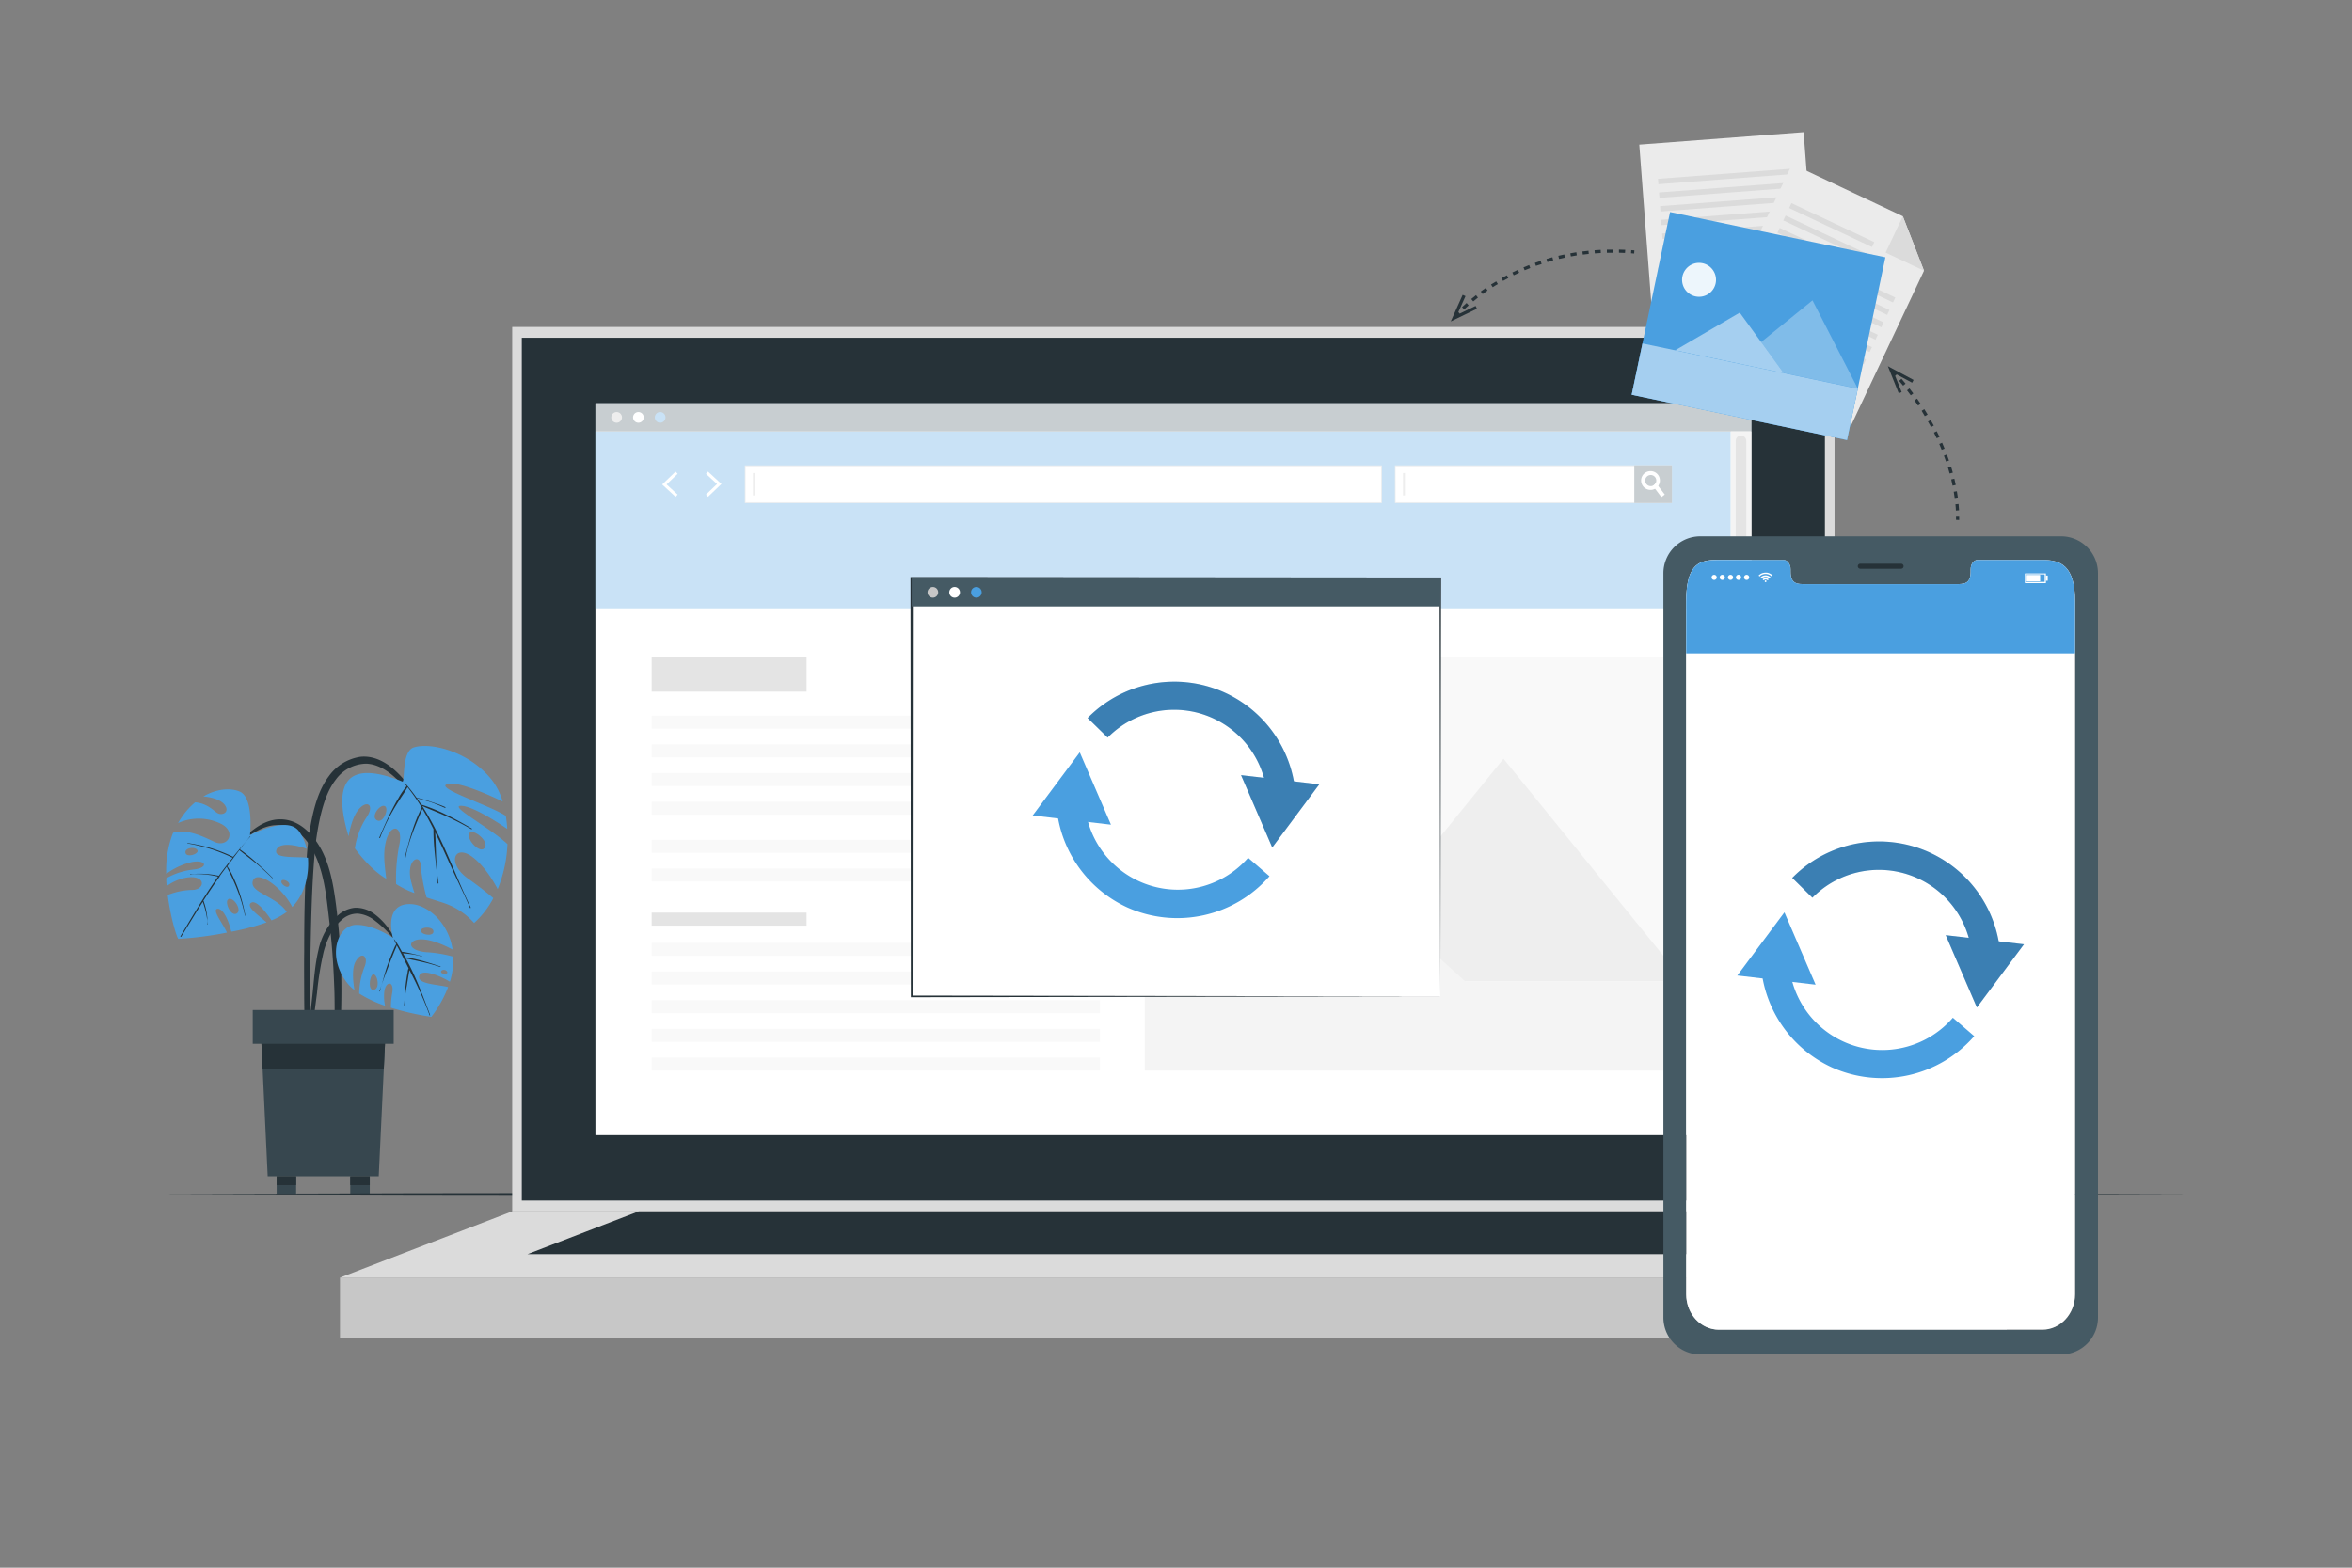 <svg xmlns="http://www.w3.org/2000/svg" viewBox="0 0 750 500"><rect x="0" y="0" width="750" height="500" fill="#808080" stroke="none"/><g id="freepik--Plant--inject-2"><path d="M97.79,273.75a87,87,0,0,1,2-14.18c1-4.2,2.42-8.49,5.06-12a15.15,15.15,0,0,1,9.93-6.18c3.89-.48,7.54,1.25,10.45,3.7,3.6,3,6.36,7.06,8.95,10.95a136.3,136.3,0,0,1,7.74,13.54c.07.15-.16.28-.24.13a84,84,0,0,0-6.91-11.33,71.47,71.47,0,0,0-8-9.64c-2.67-2.61-6.06-5-9.93-5.17a12.19,12.19,0,0,0-9.71,5c-2.59,3.31-3.91,7.45-4.9,11.49a86.58,86.58,0,0,0-2,13.49c-.76,9.34-1,18.74-1.18,28.1-.12,5.3-.19,10.6-.24,15.9l-.06,8.06a50.23,50.23,0,0,1-.31,7.76c-.09.52-.94.47-1,0a46.36,46.36,0,0,1-.36-7.36L97,318.4c0-4.95-.07-9.9,0-14.84C97,293.63,97.11,283.66,97.79,273.75Z" style="fill:#263238"></path><path d="M111.14,266.71c.49-2.64,1.38-6.09,2.89-8.13,2.7-3.68,5.62-2.08,2.92,2a24.37,24.37,0,0,0-3.79,10s4.54,6.49,10,9.69c-.24-2.5-.94-6.34-.46-10,1.06-8,5.91-7.57,4.71-1.2a55.47,55.47,0,0,0-1.1,12.89,27.84,27.84,0,0,0,5.86,2.87c-.31-.93-.65-2.05-1-3.4-1.95-7.19,2.84-9.43,3-5.39a56,56,0,0,0,1.86,10.2c2.63.88,4.81,1.49,6.15,2a22.38,22.38,0,0,1,9,6.14,28.3,28.3,0,0,0,6.13-7.93c-1.68-1.44-4.33-3.58-8-6.18-6.89-4.86-4.49-11,1-7.19,3.94,2.76,7,7.87,8.39,10.49a42.52,42.52,0,0,0,3.12-14.35C156.39,264.08,143,257,147,257c3.64,0,11.76,5.33,14.75,7.38a39.39,39.39,0,0,0-.46-4.17c-5.1-3.34-21.67-8.54-19-10,2.9-1.64,14.46,3.71,18,5.41a21,21,0,0,0-3.06-6.35c-7.05-9.43-19.75-12.68-25.3-10.88-3.92,1.27-2.77,11.22-3.61,10.88C112.51,242.89,105.34,247.37,111.14,266.71Zm38.63-1.09c1.11-1.36,6.28,2.62,4.79,4.79S148.32,267.35,149.77,265.62Zm-27-8.49c1.36.86-.65,5.89-2.75,4.37C118.21,260.2,121.37,256.25,122.74,257.13Z" style="fill:#4A9FE0"></path><path d="M124.81,258.67c.71-1.41,1.45-2.81,2.26-4.16a24,24,0,0,1,2.6-3.77c-.22-.28-.44-.56-.67-.83-.09-.11.07-.27.16-.16.27.3.52.61.78.92a.22.22,0,0,1,.11.12q1.45,1.76,2.76,3.6a40.62,40.62,0,0,1,4.58,1.33c1.55.51,3.08,1,4.58,1.68.16.07.08.33-.08.26-1.49-.66-3-1.3-4.54-1.82s-2.94-.87-4.42-1.29c.48.68.95,1.37,1.41,2.06a55.12,55.12,0,0,1,8.09,3.3c2.73,1.3,5.37,2.81,8,4.33.15.08,0,.31-.14.22a88.92,88.92,0,0,0-7.94-4.11c-2.53-1.18-5.16-2.16-7.71-3.29,6.43,10,10.29,21.63,15.45,32.36.08.16-.17.29-.23.13-1.58-3.76-3.39-7.43-5.11-11.13-1.54-3.32-3-6.66-4.58-10-.45-1-.92-1.94-1.39-2.91.28,5.37.17,10.82,1.05,16.12a.14.14,0,1,1-.27,0c-.37-5.73-1.38-11.37-1.34-17.14,0,0,0,0,0-.07-1.09-2.19-2.25-4.35-3.51-6.46-2.13,5-4.37,10.12-5.37,15.51,0,.16-.3.09-.25-.08,1.45-5.4,2.79-10.81,5.4-15.81a61.34,61.34,0,0,0-4.54-6.53c-.71,1.34-1.63,2.6-2.44,3.87s-1.58,2.5-2.31,3.78a55.13,55.13,0,0,0-4,8.51c-.05.16-.32.08-.25-.08C122.15,264.32,123.4,261.44,124.81,258.67Z" style="fill:#263238"></path><path d="M74.08,270.88c4.13-4.14,8.93-9.58,15.31-9.57,6.16,0,10.69,5,13.3,10.09,2.72,5.35,3.7,11.41,4.47,17.3A210.29,210.29,0,0,1,108.79,310c.11,3.94.1,7.9,0,11.85a78.46,78.46,0,0,1-.9,12c-.12.64-1.14.66-1.18,0-.19-3.32,0-6.67,0-10s0-6.56-.16-9.84c-.24-6.62-.72-13.24-1.5-19.83-.68-5.75-1.22-11.67-2.94-17.23-1.56-5-4.47-10.74-9.55-12.94-6.93-3-13.71,2.48-18.24,7.12C74.17,271.17,74,271,74.08,270.88Z" style="fill:#263238"></path><path d="M53,280.13h0c0,.85.08,1.68.14,2.5a15,15,0,0,1,6.77-2.8c5.86-.62,5.48,3.83,1.57,4a22.26,22.26,0,0,0-8,1.61c.95,7.74,3.08,14,3.4,14a114.14,114.14,0,0,0,15.49-2c-1.46-3.11-4.78-7.23-3.09-7.57s3.54,3.34,4.48,7.29A74,74,0,0,0,85,294.18c-2.58-2.24-6.56-5-5-6.2s4.69,2.73,6.58,5.57a22.26,22.26,0,0,0,4.87-2.71c-3.47-5.1-11.94-6.14-10.83-9.83s9,1.43,12.58,8.26c4.18-4.33,5.4-10.46,5-15.7-3.64-.42-10.64.34-10.13-2.27s5.56-2.11,9.7-.59A14.55,14.55,0,0,0,95.25,265c-3.83-4.92-15.53,1.34-15.53,1.34S81,254.53,76.51,252.5c-2.57-1.17-7.11-1.16-11.67,1.52,2.56.21,5.65,1,6.89,2.79,1.58,2.26-.92,3.49-2.51,2.45-1.12-.74-3.22-3.07-7-3.37A23.12,23.12,0,0,0,58,260.56c-.43.61-.83,1.25-1.23,1.95a16.06,16.06,0,0,1,13.7.24c5.07,2.52,2.24,7.79-2.13,5.74s-8.52-4.05-13.15-2.9A32.89,32.89,0,0,0,53,278.71a22.84,22.84,0,0,1,7.51-3.61c5.05-1.32,6.57,1.69,1,2.25A22.26,22.26,0,0,0,53,280.13ZM59.15,272c-.35-1.64,3.22-2.11,3.82-.78C63.47,272.39,59.49,273.67,59.15,272Zm30.59,9c.34-.89,2.73.13,2.52,1.24C92,283.8,89.42,282,89.74,281.08Zm-16.89,5.74c1.74-.7,4.47,3.64,2.57,4.63S71.43,287.39,72.85,286.82Z" style="fill:#4A9FE0"></path><path d="M57.53,298.62c2.63-4.39,5.23-8.81,8-13.12,1.28-2,2.63-4,4-5.91l-.63-.15-1-.2c-.81-.14-1.63-.26-2.44-.34s-1.54-.12-2.31-.13a11.22,11.22,0,0,0-2.46.13c-.1,0-.12-.14,0-.13.83,0,1.67-.08,2.49-.09s1.6,0,2.39.06,1.5.12,2.24.23c.41.06.82.14,1.23.22a6.31,6.31,0,0,1,.73.15c1.43-2,2.9-3.87,4.43-5.75A52.54,52.54,0,0,0,59.76,269c-.08,0,0-.15,0-.13a48.61,48.61,0,0,1,14.59,4.42c.84-1,1.69-2.05,2.54-3.08s2-2.26,2.83-3.47c0-.08.17,0,.1.08a50.58,50.58,0,0,0-3.33,4.08h0a51.36,51.36,0,0,1,5.35,4.3c1.75,1.55,3.46,3.15,5.11,4.8.06.06,0,.16-.09.1-1.64-1.63-3.34-3.19-5.11-4.66s-3.65-2.84-5.43-4.3l0,0c-.41.54-.81,1.08-1.22,1.61-.21.27-.41.54-.62.8,0,0,0,0,0,.06-.69.89-1.37,1.78-2,2.68a22.2,22.2,0,0,1,2,3.66c.58,1.24,1.1,2.53,1.57,3.81A55.89,55.89,0,0,1,78.23,292c0,.08-.11.12-.13,0a47.7,47.7,0,0,0-2.39-8.08c-.51-1.34-1.09-2.65-1.69-4s-1.21-2.33-1.72-3.53c-.59.79-1.18,1.57-1.75,2.36l-.5.7c0,.05,0,.12,0,.12h0c-1.81,2.52-3.53,5.1-5.2,7.71a2,2,0,0,1,.23.58c.11.31.21.63.3.95a19.2,19.2,0,0,1,.46,2c.11.62.2,1.24.26,1.87a18.9,18.9,0,0,0,.16,2.13c0,.1-.15.11-.13,0a6.94,6.94,0,0,0-.14-2c-.1-.68-.23-1.36-.38-2s-.31-1.21-.49-1.8c-.09-.3-.18-.6-.28-.89s-.13-.32-.19-.49q-1.17,1.85-2.32,3.7l-4.52,7.38A.11.11,0,0,1,57.53,298.62Z" style="fill:#263238"></path><path d="M98.07,332.37c.06-2.49.46-5,.73-7.48s.55-5,.82-7.46c.51-4.8.79-9.7,1.92-14.4a20.92,20.92,0,0,1,5.86-10.77,9.57,9.57,0,0,1,5.74-2.74,9.94,9.94,0,0,1,6.11,1.88,21.48,21.48,0,0,1,5.13,5.41,53.83,53.83,0,0,1,4,6.49c0,.09-.09.14-.14.06a33.19,33.19,0,0,0-8.66-9.7,10.18,10.18,0,0,0-5.45-2.27,7.36,7.36,0,0,0-5.29,2.11c-2.9,2.52-4.59,6.24-5.59,9.88a101.12,101.12,0,0,0-2.16,13.31c-.35,2.63-.69,5.27-1,7.9s-.56,5.31-1.12,7.9A.43.43,0,0,1,98.07,332.37Z" style="fill:#263238"></path><path d="M110.32,313a13.57,13.57,0,0,0,2.71,2.76c-.41-2.43-.91-6.74.32-9,1.9-3.57,4.16-1.79,3,1.31a25.25,25.25,0,0,0-1.83,8.8,38.16,38.16,0,0,0,8.27,3.9,14,14,0,0,1-.27-4.25c.38-3.82,3.3-3.75,2.54.22a24.89,24.89,0,0,0-.4,4.66,86.32,86.32,0,0,0,12.89,2.91,37.2,37.2,0,0,0,5.34-9.5c-3.11-.78-9.4-.95-9.26-3.17.18-3,6.27-.69,9.83,1.48a23.7,23.7,0,0,0,1.08-8,39.87,39.87,0,0,0-8.57-1.42c-6.4-.55-6.08-4.18-1.44-4.1,3.42.07,7.74,2.16,9.79,3.25-1.33-8.7-8-14.28-13.29-14.49-9-.36-5.73,10.77-5.73,10.77s-6.06-4.26-11.78-4.15S104.2,304.52,110.32,313Zm23.89-16.1c-.2-1.25,3.8-1.55,4,.06C138.45,298.79,134.42,298.21,134.21,296.93ZM140.64,310c-.09-.81,1.64-1,2,.07C142.93,310.74,140.71,310.8,140.64,310Zm-21.49.77c1.35.19,2.12,5-.2,4.91C117.18,315.6,118,310.59,119.15,310.76Z" style="fill:#4A9FE0"></path><path d="M121,316.11c.22-.6.42-1.21.61-1.82-.17.62-.33,1.24-.44,1.87A.09.09,0,1,1,121,316.11Z" style="fill:#263238"></path><path d="M123.38,308.36c.42-1.23.89-2.45,1.37-3.67.26-.65.52-1.29.81-1.93a8.06,8.06,0,0,1,.8-1.61,11,11,0,0,1-.73-1.56s.05-.09.08,0a19.18,19.18,0,0,1,1.75,2.7l.72,1.28a12.49,12.49,0,0,1,1.51.23c.54.1,1.07.21,1.6.33l1.6.37c.52.13,1.05.3,1.58.38.13,0,.08.22,0,.17a10.64,10.64,0,0,0-1.68-.44c-.51-.11-1-.2-1.54-.27s-1.05-.14-1.57-.19l-1.18-.1.64,1.13a1.62,1.62,0,0,0,.1.18,4.62,4.62,0,0,1,1.28.15c.46.08.93.17,1.38.27.94.21,1.87.43,2.79.68,1.93.54,3.85,1.16,5.76,1.79.1,0,0,.19-.07.16a55.67,55.67,0,0,0-5.78-1.61c-.92-.2-1.83-.41-2.75-.6l-1.38-.3a9.23,9.23,0,0,1-1.07-.23c1,1.81,1.91,3.66,2.76,5.55,1.86,4.1,3.42,8.33,5,12.54,0,.11-.12.18-.16.07a113.8,113.8,0,0,0-5.33-12.26l-1.09-2.18c0,.15-.06.29-.09.44-.09.5-.18,1-.26,1.5-.17,1-.34,2-.49,3a35.41,35.41,0,0,0-.72,6.22c0,.13-.19.12-.17,0,.16-1,.16-2,.22-3s.14-2.09.26-3.13.25-2,.41-3l.27-1.49a2.83,2.83,0,0,1,.28-1.09l-1.58-3.15c-.49-1-1-2-1.51-2.94-.21-.41-.45-.83-.68-1.25a11.52,11.52,0,0,1-.59,1.51l-.69,1.69c-.52,1.25-1,2.51-1.47,3.77-.68,1.79-1.42,3.62-2,5.49C122.31,312,122.77,310.17,123.38,308.36Z" style="fill:#263238"></path><path d="M121.63,314.29c0-.15.09-.29.13-.43C121.72,314,121.67,314.14,121.63,314.29Z" style="fill:#263238"></path><polygon points="83.11 327.52 83.74 340.84 85.36 375.17 120.77 375.17 122.39 340.84 123.02 327.52 83.11 327.52" style="fill:#37474f"></polygon><polygon points="83.11 327.52 83.74 340.84 122.39 340.84 123.02 327.52 83.11 327.52" style="fill:#263238"></polygon><rect x="80.59" y="322.14" width="44.95" height="10.77" transform="translate(206.13 655.05) rotate(180)" style="fill:#37474f"></rect><rect x="111.69" y="375.17" width="6.22" height="5.64" style="fill:#37474f"></rect><rect x="111.69" y="375.17" width="6.22" height="2.82" style="fill:#263238"></rect><rect x="88.22" y="375.17" width="6.21" height="5.64" style="fill:#37474f"></rect><rect x="88.22" y="375.17" width="6.21" height="2.82" style="fill:#263238"></rect></g><g id="freepik--Floor--inject-2"><polygon points="50.72 380.82 131.79 380.58 212.86 380.49 375 380.32 537.14 380.49 618.21 380.58 699.28 380.82 618.21 381.06 537.14 381.15 375 381.32 212.86 381.15 131.79 381.06 50.72 380.82" style="fill:#263238"></polygon></g><g id="freepik--device-1--inject-2"><rect x="163.33" y="104.28" width="421.66" height="282.06" style="fill:#dbdbdb"></rect><rect x="166.39" y="107.72" width="415.53" height="275.18" style="fill:#263238"></rect><rect x="108.41" y="407.49" width="531.5" height="19.36" style="fill:#c7c7c7"></rect><polygon points="108.41 407.49 163.33 386.34 584.99 386.34 639.91 407.49 108.41 407.49" style="fill:#dbdbdb"></polygon><polygon points="168.23 399.99 203.67 386.34 544.65 386.34 580.09 399.99 168.23 399.99" style="fill:#263238"></polygon><rect x="189.88" y="128.63" width="368.57" height="233.37" style="fill:#fff"></rect><rect x="189.88" y="137.61" width="362.02" height="56.41" style="fill:#4A9FE0"></rect><rect x="189.88" y="128.63" width="368.57" height="8.98" style="fill:#455a64"></rect><path d="M198.33,133.12a1.7,1.7,0,1,1-1.7-1.7A1.7,1.7,0,0,1,198.33,133.12Z" style="fill:#c7c7c7"></path><path d="M205.27,133.12a1.7,1.7,0,1,1-1.7-1.7A1.7,1.7,0,0,1,205.27,133.12Z" style="fill:#fff"></path><path d="M212.21,133.12a1.7,1.7,0,1,1-1.7-1.7A1.7,1.7,0,0,1,212.21,133.12Z" style="fill:#4A9FE0"></path><rect x="551.9" y="137.61" width="6.54" height="224.39" style="fill:#dbdbdb"></rect><path d="M555.17,215.4h0a1.69,1.69,0,0,1-1.69-1.69v-73.1a1.69,1.69,0,0,1,1.69-1.69h0a1.69,1.69,0,0,1,1.69,1.69v73.1A1.69,1.69,0,0,1,555.17,215.4Z" style="fill:#a6a6a6"></path><rect x="444.92" y="148.56" width="88.09" height="11.76" style="fill:#fff"></rect><path d="M533.14,160.43H444.8v-12h88.34Zm-88.1-.24H532.9V148.68H445Z" style="fill:#c7c7c7"></path><rect x="521.14" y="148.43" width="12" height="12" style="fill:#455a64"></rect><path d="M530.86,157.73l-1.08.82-2-2.65-.74-1a1.44,1.44,0,0,0,.42-.23A1.8,1.8,0,0,0,528,154l.78,1Z" style="fill:#fff"></path><path d="M528.73,151.47a3,3,0,1,0-1,4.43,3.62,3.62,0,0,0,.41-.27,3.08,3.08,0,0,0,.61-.64A3,3,0,0,0,528.73,151.47Zm-1.28,3.22a1.44,1.44,0,0,1-.42.23,1.77,1.77,0,1,1,1-1A1.8,1.8,0,0,1,527.45,154.69Z" style="fill:#fff"></path><rect x="447.38" y="150.87" width="0.63" height="7.14" style="fill:#c7c7c7"></rect><rect x="237.62" y="148.56" width="202.88" height="11.76" style="fill:#fff"></rect><path d="M440.63,160.43H237.5v-12H440.63Zm-202.89-.24H440.39V148.68H237.74Z" style="fill:#c7c7c7"></path><rect x="240.08" y="150.87" width="0.63" height="7.14" style="fill:#c7c7c7"></rect><polygon points="215.43 158.46 211.15 154.52 215.42 150.42 216.09 151.11 212.55 154.5 216.08 157.75 215.43 158.46" style="fill:#fff"></polygon><polygon points="225.77 150.41 230.05 154.35 225.77 158.45 225.11 157.76 228.65 154.37 225.12 151.12 225.77 150.41" style="fill:#fff"></polygon><rect x="365.05" y="209.47" width="172.01" height="131.98" transform="translate(902.12 550.91) rotate(180)" style="fill:#ebebeb"></rect><path d="M382.17,238.33a15.63,15.63,0,1,0,12.27-12.27A15.64,15.64,0,0,0,382.17,238.33Z" style="fill:#fff"></path><polygon points="421.8 313.01 537.06 313.01 479.43 241.98 421.8 313.01" style="fill:#c7c7c7"></polygon><polygon points="365.05 313.07 467.27 313.07 416.16 266.82 365.05 313.07" style="fill:#dbdbdb"></polygon><rect x="365.05" y="313.01" width="172.01" height="28.43" style="fill:#dbdbdb"></rect><rect x="207.8" y="291.06" width="49.4" height="4.16" style="fill:#a6a6a6"></rect><rect x="207.8" y="300.7" width="142.97" height="4.16" style="fill:#ebebeb"></rect><rect x="207.8" y="309.85" width="142.97" height="4.16" style="fill:#ebebeb"></rect><rect x="207.8" y="318.99" width="142.97" height="4.16" style="fill:#ebebeb"></rect><rect x="207.8" y="328.14" width="142.97" height="4.16" style="fill:#ebebeb"></rect><rect x="207.8" y="337.28" width="142.97" height="4.16" style="fill:#ebebeb"></rect><rect x="207.8" y="209.47" width="49.4" height="11.12" style="fill:#a6a6a6"></rect><rect x="207.8" y="228.25" width="101.5" height="4.16" style="fill:#ebebeb"></rect><rect x="207.8" y="237.4" width="101.5" height="4.16" style="fill:#ebebeb"></rect><rect x="207.8" y="246.54" width="101.5" height="4.16" style="fill:#ebebeb"></rect><rect x="207.8" y="255.69" width="101.5" height="4.16" style="fill:#ebebeb"></rect><rect x="207.8" y="267.85" width="101.5" height="4.16" style="fill:#ebebeb"></rect><rect x="207.8" y="277" width="101.5" height="4.16" style="fill:#ebebeb"></rect><rect x="189.88" y="128.63" width="368.57" height="233.37" style="fill:#fff;opacity:0.7"></rect><rect x="290.72" y="184.43" width="168.57" height="133.37" style="fill:#fff"></rect><path d="M459.28,317.79l-168.56.27h-.27v-.27l-.11-133.36v-.38h.38l168.56.14h.24v.24Zm0,0-.23-133.36.23.23-168.56.14.37-.37L291,317.79l-.26-.26Z" style="fill:#263238"></path><rect x="290.72" y="184.43" width="168.57" height="8.98" style="fill:#455a64"></rect><circle cx="297.47" cy="188.92" r="1.7" style="fill:#c7c7c7"></circle><path d="M306.11,188.92a1.7,1.7,0,1,1-1.7-1.7A1.7,1.7,0,0,1,306.11,188.92Z" style="fill:#fff"></path><circle cx="311.35" cy="188.92" r="1.7" style="fill:#4A9FE0"></circle><path d="M353.24,235.28,346.81,229A38.77,38.77,0,0,1,413,251.94l-9,1a29.77,29.77,0,0,0-50.85-17.64Z" style="fill:#4A9FE0"></path><polygon points="395.74 247.22 405.69 270.3 420.7 250.15 395.74 247.22" style="fill:#4A9FE0"></polygon><g style="opacity:0.2"><path d="M353.24,235.28,346.81,229A38.77,38.77,0,0,1,413,251.94l-9,1a29.77,29.77,0,0,0-50.85-17.64Z"></path><polygon points="395.74 247.22 405.69 270.3 420.7 250.15 395.74 247.22"></polygon></g><path d="M359.46,289.41A39,39,0,0,1,337,258.3l9-1A29.77,29.77,0,0,0,398,273.58l6.81,5.88A39,39,0,0,1,359.46,289.41Z" style="fill:#4A9FE0"></path><polygon points="354.26 263.02 344.31 239.94 329.3 260.09 354.26 263.02" style="fill:#4A9FE0"></polygon></g><g id="freepik--Files--inject-2"><polygon points="580.23 109.41 527.83 113.39 522.73 46.12 561.63 43.17 575.13 42.15 576.1 54.96 580.23 109.41" style="fill:#ebebeb"></polygon><rect x="528.7" y="55.4" width="42.81" height="1.73" transform="translate(1102.89 70.74) rotate(175.66)" style="fill:#dbdbdb"></rect><rect x="529.03" y="59.76" width="42.81" height="1.73" transform="translate(1103.88 79.42) rotate(175.66)" style="fill:#dbdbdb"></rect><rect x="529.36" y="64.12" width="42.81" height="1.73" transform="translate(1104.87 88.1) rotate(175.66)" style="fill:#dbdbdb"></rect><rect x="529.69" y="68.48" width="42.81" height="1.73" transform="translate(1105.86 96.78) rotate(175.66)" style="fill:#dbdbdb"></rect><rect x="530.02" y="72.84" width="42.81" height="1.73" transform="translate(1106.85 105.47) rotate(175.66)" style="fill:#dbdbdb"></rect><rect x="530.35" y="77.2" width="42.81" height="1.73" transform="translate(1107.84 114.15) rotate(175.66)" style="fill:#dbdbdb"></rect><rect x="530.68" y="81.56" width="42.81" height="1.73" transform="matrix(-1, 0.08, -0.08, -1, 1108.83, 122.83)" style="fill:#dbdbdb"></rect><rect x="531.02" y="85.92" width="42.81" height="1.73" transform="translate(1109.82 131.51) rotate(175.66)" style="fill:#dbdbdb"></rect><rect x="531.35" y="90.28" width="42.81" height="1.73" transform="matrix(-1, 0.08, -0.08, -1, 1110.82, 140.19)" style="fill:#dbdbdb"></rect><rect x="531.68" y="94.64" width="42.81" height="1.73" transform="translate(1111.81 148.88) rotate(175.66)" style="fill:#dbdbdb"></rect><rect x="532.01" y="99" width="42.81" height="1.73" transform="translate(1112.8 157.56) rotate(175.66)" style="fill:#dbdbdb"></rect><rect x="532.34" y="103.36" width="42.81" height="1.73" transform="translate(1113.79 166.24) rotate(175.66)" style="fill:#dbdbdb"></rect><polygon points="590.23 135.75 542.7 113.33 571.47 52.31 606.76 68.96 613.52 86.35 590.23 135.75" style="fill:#ebebeb"></polygon><polygon points="606.76 68.96 613.52 86.35 601.28 80.58 606.76 68.96" style="fill:#dbdbdb"></polygon><rect x="569.51" y="70.89" width="29.22" height="1.73" transform="translate(1081.85 385.77) rotate(-154.76)" style="fill:#dbdbdb"></rect><rect x="567.65" y="74.84" width="29.22" height="1.73" transform="translate(1076.62 392.51) rotate(-154.76)" style="fill:#dbdbdb"></rect><rect x="565.78" y="78.8" width="29.22" height="1.73" transform="translate(1071.38 399.25) rotate(-154.76)" style="fill:#dbdbdb"></rect><rect x="563.27" y="85.65" width="42.81" height="1.73" transform="translate(1076.61 414.12) rotate(-154.76)" style="fill:#dbdbdb"></rect><rect x="561.4" y="89.6" width="42.81" height="1.73" transform="translate(1071.37 420.86) rotate(-154.76)" style="fill:#dbdbdb"></rect><rect x="559.54" y="93.56" width="42.81" height="1.73" transform="translate(1066.13 427.6) rotate(-154.76)" style="fill:#dbdbdb"></rect><rect x="557.67" y="97.51" width="42.81" height="1.73" transform="translate(1060.9 434.33) rotate(-154.76)" style="fill:#dbdbdb"></rect><rect x="555.81" y="101.47" width="42.81" height="1.73" transform="translate(1055.66 441.07) rotate(-154.76)" style="fill:#dbdbdb"></rect><rect x="553.95" y="105.42" width="42.81" height="1.73" transform="translate(1050.42 447.81) rotate(-154.76)" style="fill:#dbdbdb"></rect><rect x="552.08" y="109.38" width="42.81" height="1.73" transform="translate(1045.18 454.54) rotate(-154.76)" style="fill:#dbdbdb"></rect><rect x="550.22" y="113.33" width="42.81" height="1.73" transform="translate(1039.95 461.28) rotate(-154.76)" style="fill:#dbdbdb"></rect><rect x="548.35" y="117.29" width="42.81" height="1.73" transform="translate(1034.71 468.02) rotate(-154.76)" style="fill:#dbdbdb"></rect><rect x="531.02" y="68.9" width="59.52" height="70.16" transform="translate(777.86 -423.43) rotate(101.87)" style="fill:#4A9FE0"></rect><polygon points="553.39 115.75 592.42 123.95 577.96 95.8 553.39 115.75" style="fill:#4A9FE0"></polygon><g style="opacity:0.3"><polygon points="553.39 115.75 592.42 123.95 577.96 95.8 553.39 115.75" style="fill:#fff"></polygon></g><polygon points="534.17 111.73 568.78 119 554.77 99.71 534.17 111.73" style="fill:#4A9FE0"></polygon><g style="opacity:0.5"><polygon points="534.17 111.73 568.78 119 554.77 99.71 534.17 111.73" style="fill:#fff"></polygon></g><rect x="521.29" y="116.56" width="70.16" height="16.73" transform="translate(37.59 -111.75) rotate(11.87)" style="fill:#4A9FE0"></rect><g style="opacity:0.5"><rect x="521.29" y="116.56" width="70.16" height="16.73" transform="translate(37.59 -111.75) rotate(11.87)" style="fill:#fff"></rect></g><path d="M539.66,94.22a5.41,5.41,0,1,0-3.28-5A5.42,5.42,0,0,0,539.66,94.22Z" style="fill:#fff;opacity:0.9"></path><path d="M521.1,80.86l-1-.08.07-1,1,.07Z" style="fill:#263238"></path><path d="M466.9,98.68l-.69-.72c.45-.42.93-.86,1.45-1.32l.66.75C467.81,97.84,467.34,98.27,466.9,98.68Zm2.88-2.54-.63-.77c.48-.4,1-.81,1.52-1.23l.61.79C470.76,95.34,470.26,95.74,469.78,96.14Zm3-2.37-.59-.8c.51-.38,1-.75,1.59-1.13l.57.82C473.85,93,473.32,93.41,472.82,93.77ZM476,91.6l-.55-.85c.54-.34,1.09-.69,1.66-1l.52.86C477.07,90.91,476.52,91.25,476,91.6Zm3.29-2-.5-.87,1.72-.93.47.88C480.4,89,479.84,89.29,479.29,89.6Zm3.4-1.8-.44-.89c.57-.29,1.16-.57,1.76-.84l.42.91C483.84,87.25,483.26,87.52,482.69,87.8Zm3.5-1.6-.39-.92c.59-.25,1.19-.5,1.81-.74l.36.93C487.37,85.71,486.77,86,486.19,86.2Zm3.58-1.41-.33-.94c.6-.21,1.22-.43,1.84-.63l.31,1Zm3.66-1.2-.29-1c.62-.19,1.25-.37,1.88-.54l.26,1Zm3.72-1-.23-1c.62-.15,1.26-.29,1.9-.42l.21,1Zm3.77-.8-.18-1q.94-.18,1.92-.33l.15,1Zm3.8-.59-.13-1c.64-.08,1.29-.16,1.94-.22l.1,1Zm3.83-.39-.08-1q1-.07,1.95-.12l.05,1Q509.51,80.75,508.55,80.82Zm9.63-.14-1.93-.07,0-1,2,.07Zm-5.78-.06,0-1c.64,0,1.3,0,2,0v1C513.67,80.6,513,80.6,512.4,80.62Z" style="fill:#263238"></path><path d="M464.83,100.74l-.72-.68c.21-.23.44-.47.7-.73l.71.7Z" style="fill:#263238"></path><polygon points="466.41 94.04 467.32 94.45 464.64 100.42 470.54 97.57 470.97 98.47 462.61 102.52 466.41 94.04" style="fill:#263238"></polygon><path d="M624.72,165.84l-1-.06a8.48,8.48,0,0,0,0-1h1C624.75,165.49,624.72,165.84,624.72,165.84Z" style="fill:#263238"></path><path d="M623.69,162.84c0-.59-.08-1.25-.15-2l1-.1c.07.76.12,1.43.15,2Zm-.38-4c-.09-.63-.19-1.28-.31-2l1-.17c.12.71.22,1.38.31,2Zm-.68-3.94c-.13-.63-.27-1.28-.43-2l1-.23c.16.68.31,1.34.44,2Zm-.93-3.88c-.17-.63-.35-1.27-.55-1.92l1-.29c.2.66.39,1.31.56,1.94Zm-1.16-3.83c-.21-.61-.43-1.24-.67-1.88l.94-.35c.24.65.47,1.29.68,1.92Zm-1.39-3.74c-.24-.61-.5-1.23-.77-1.85l.92-.4c.27.63.53,1.26.78,1.87Zm-1.59-3.67q-.42-.9-.87-1.8l.89-.45c.31.62.6,1.22.89,1.83Zm-1.79-3.58c-.31-.58-.63-1.16-1-1.75l.87-.49c.34.59.67,1.19,1,1.77Zm-2-3.47c-.33-.57-.69-1.13-1-1.7l.84-.54c.37.58.73,1.15,1.07,1.72Zm-2.15-3.38c-.36-.54-.74-1.09-1.13-1.64l.81-.58c.4.56.78,1.11,1.15,1.67Zm-2.31-3.26c-.39-.53-.8-1.06-1.21-1.59l.78-.62,1.23,1.61ZM606.86,123c-.41-.51-.84-1-1.28-1.53l.76-.66,1.3,1.55Z" style="fill:#263238"></path><path d="M604.25,119.92l-.67-.74.73-.67.68.74Z" style="fill:#263238"></path><polygon points="610.2 121.18 609.73 122.06 603.95 118.97 606.39 125.05 605.46 125.42 602 116.79 610.2 121.18" style="fill:#263238"></polygon></g><g id="freepik--device-2--inject-2"><path d="M657.3,171.06H542.08a11.77,11.77,0,0,0-11.66,11.87v237.2A11.78,11.78,0,0,0,542.08,432H657.3A11.78,11.78,0,0,0,669,420.13V182.93A11.77,11.77,0,0,0,657.3,171.06Zm4.38,241.74c0,6.24-4.67,11.29-10.44,11.29H548.16c-5.78,0-10.46-5-10.46-11.29V191.92c0-12.71,4.68-13.33,10.46-13.33H568.8c1.2,0,2.19,1.36,2.19,3v.73c0,4,2.16,4,4.83,4h47.75c2.68,0,4.83,0,4.83-4v-.73c0-1.69,1-3,2.19-3h20.65c5.77,0,10.44,1.69,10.44,13.33Z" style="fill:#455a64"></path><path d="M606.21,181.4h-13a.8.8,0,0,1-.8-.81h0a.8.8,0,0,1,.8-.8h13a.8.8,0,0,1,.8.8h0A.8.8,0,0,1,606.21,181.4Z" style="fill:#263238"></path><path d="M661.69,191.92V412.8c0,6.24-4.68,11.29-10.45,11.29H548.16c-5.78,0-10.45-5-10.45-11.29V191.92c0-12.71,4.67-13.33,10.45-13.33h20.65c1.2,0,2.18,1.36,2.18,3v.73c0,4,2.16,4,4.83,4h47.75c2.69,0,4.83,0,4.83-4v-.73c0-1.69,1-3,2.19-3h20.65C657,178.59,661.69,180.28,661.69,191.92Z" style="fill:#fff"></path><path d="M661.68,191.92v16.49h-124V191.92c0-12.71,4.68-13.33,10.46-13.33h20.65c1.2,0,2.18,1.36,2.18,3v.73c0,4,2.17,4,4.83,4h47.75c2.68,0,4.84,0,4.84-4v-.73c0-1.69,1-3,2.18-3h20.65C657,178.59,661.68,180.28,661.68,191.92Z" style="fill:#4A9FE0"></path><g id="freepik--u5Zjqx--inject-2"><path d="M565.24,183.55l-.2.19-.11.12a2.66,2.66,0,0,0-1.92-.8,2.7,2.7,0,0,0-1.93.8l-.1-.11-.2-.2h0l.25-.22a3,3,0,0,1,.58-.37,2.47,2.47,0,0,1,.78-.26l.38-.06h.34l.27,0a2.54,2.54,0,0,1,.71.17,3.41,3.41,0,0,1,.48.22,2.83,2.83,0,0,1,.45.32l.21.19Z" style="fill:#fff"></path><path d="M561.72,184.49l-.32-.32a2.27,2.27,0,0,1,1.29-.64,2.22,2.22,0,0,1,1.92.64c-.1.11-.21.21-.31.31A1.83,1.83,0,0,0,563,184,1.8,1.8,0,0,0,561.72,184.49Z" style="fill:#fff"></path><path d="M564,184.8l-.31.31a.94.94,0,0,0-.66-.27.91.91,0,0,0-.66.28l-.32-.32A1.38,1.38,0,0,1,564,184.8Z" style="fill:#fff"></path><path d="M563.29,185.4a.28.28,0,0,1-.28.28.28.28,0,0,1,0-.56A.28.28,0,0,1,563.29,185.4Z" style="fill:#fff"></path></g><path d="M545.79,184.15a.82.82,0,1,1,.82.82A.82.82,0,0,1,545.79,184.15Z" style="fill:#fff"></path><path d="M548.38,184.15a.82.82,0,1,1,.82.82A.82.82,0,0,1,548.38,184.15Z" style="fill:#fff"></path><path d="M551,184.15a.82.82,0,1,1,.82.82A.82.82,0,0,1,551,184.15Z" style="fill:#fff"></path><path d="M553.55,184.15a.83.83,0,1,1,.82.82A.82.82,0,0,1,553.55,184.15Z" style="fill:#fff"></path><path d="M556.14,184.15a.82.82,0,1,1,.82.82A.82.82,0,0,1,556.14,184.15Z" style="fill:#fff"></path><path d="M652.39,186h-6.7v-3.11h6.7ZM646,185.6h6v-2.41h-6Z" style="fill:#fff"></path><rect x="646.25" y="183.37" width="4.31" height="2.05" style="fill:#fff"></rect><rect x="652.39" y="183.57" width="0.59" height="1.66" style="fill:#fff"></rect><path d="M577.93,286.32,571.5,280a38.78,38.78,0,0,1,66.24,23l-9,1a29.77,29.77,0,0,0-50.86-17.63Z" style="fill:#4A9FE0"></path><polygon points="620.44 298.25 630.38 321.33 645.4 301.18 620.44 298.25" style="fill:#4A9FE0"></polygon><g style="opacity:0.2"><path d="M577.93,286.32,571.5,280a38.78,38.78,0,0,1,66.24,23l-9,1a29.77,29.77,0,0,0-50.86-17.63Z"></path><polygon points="620.44 298.25 630.38 321.33 645.4 301.18 620.44 298.25"></polygon></g><path d="M584.16,340.44a39,39,0,0,1-22.5-31.11l8.94-1a29.77,29.77,0,0,0,52.12,16.26l6.82,5.88A39,39,0,0,1,584.16,340.44Z" style="fill:#4A9FE0"></path><polygon points="578.95 314.05 569.01 290.98 553.99 311.13 578.95 314.05" style="fill:#4A9FE0"></polygon></g></svg>